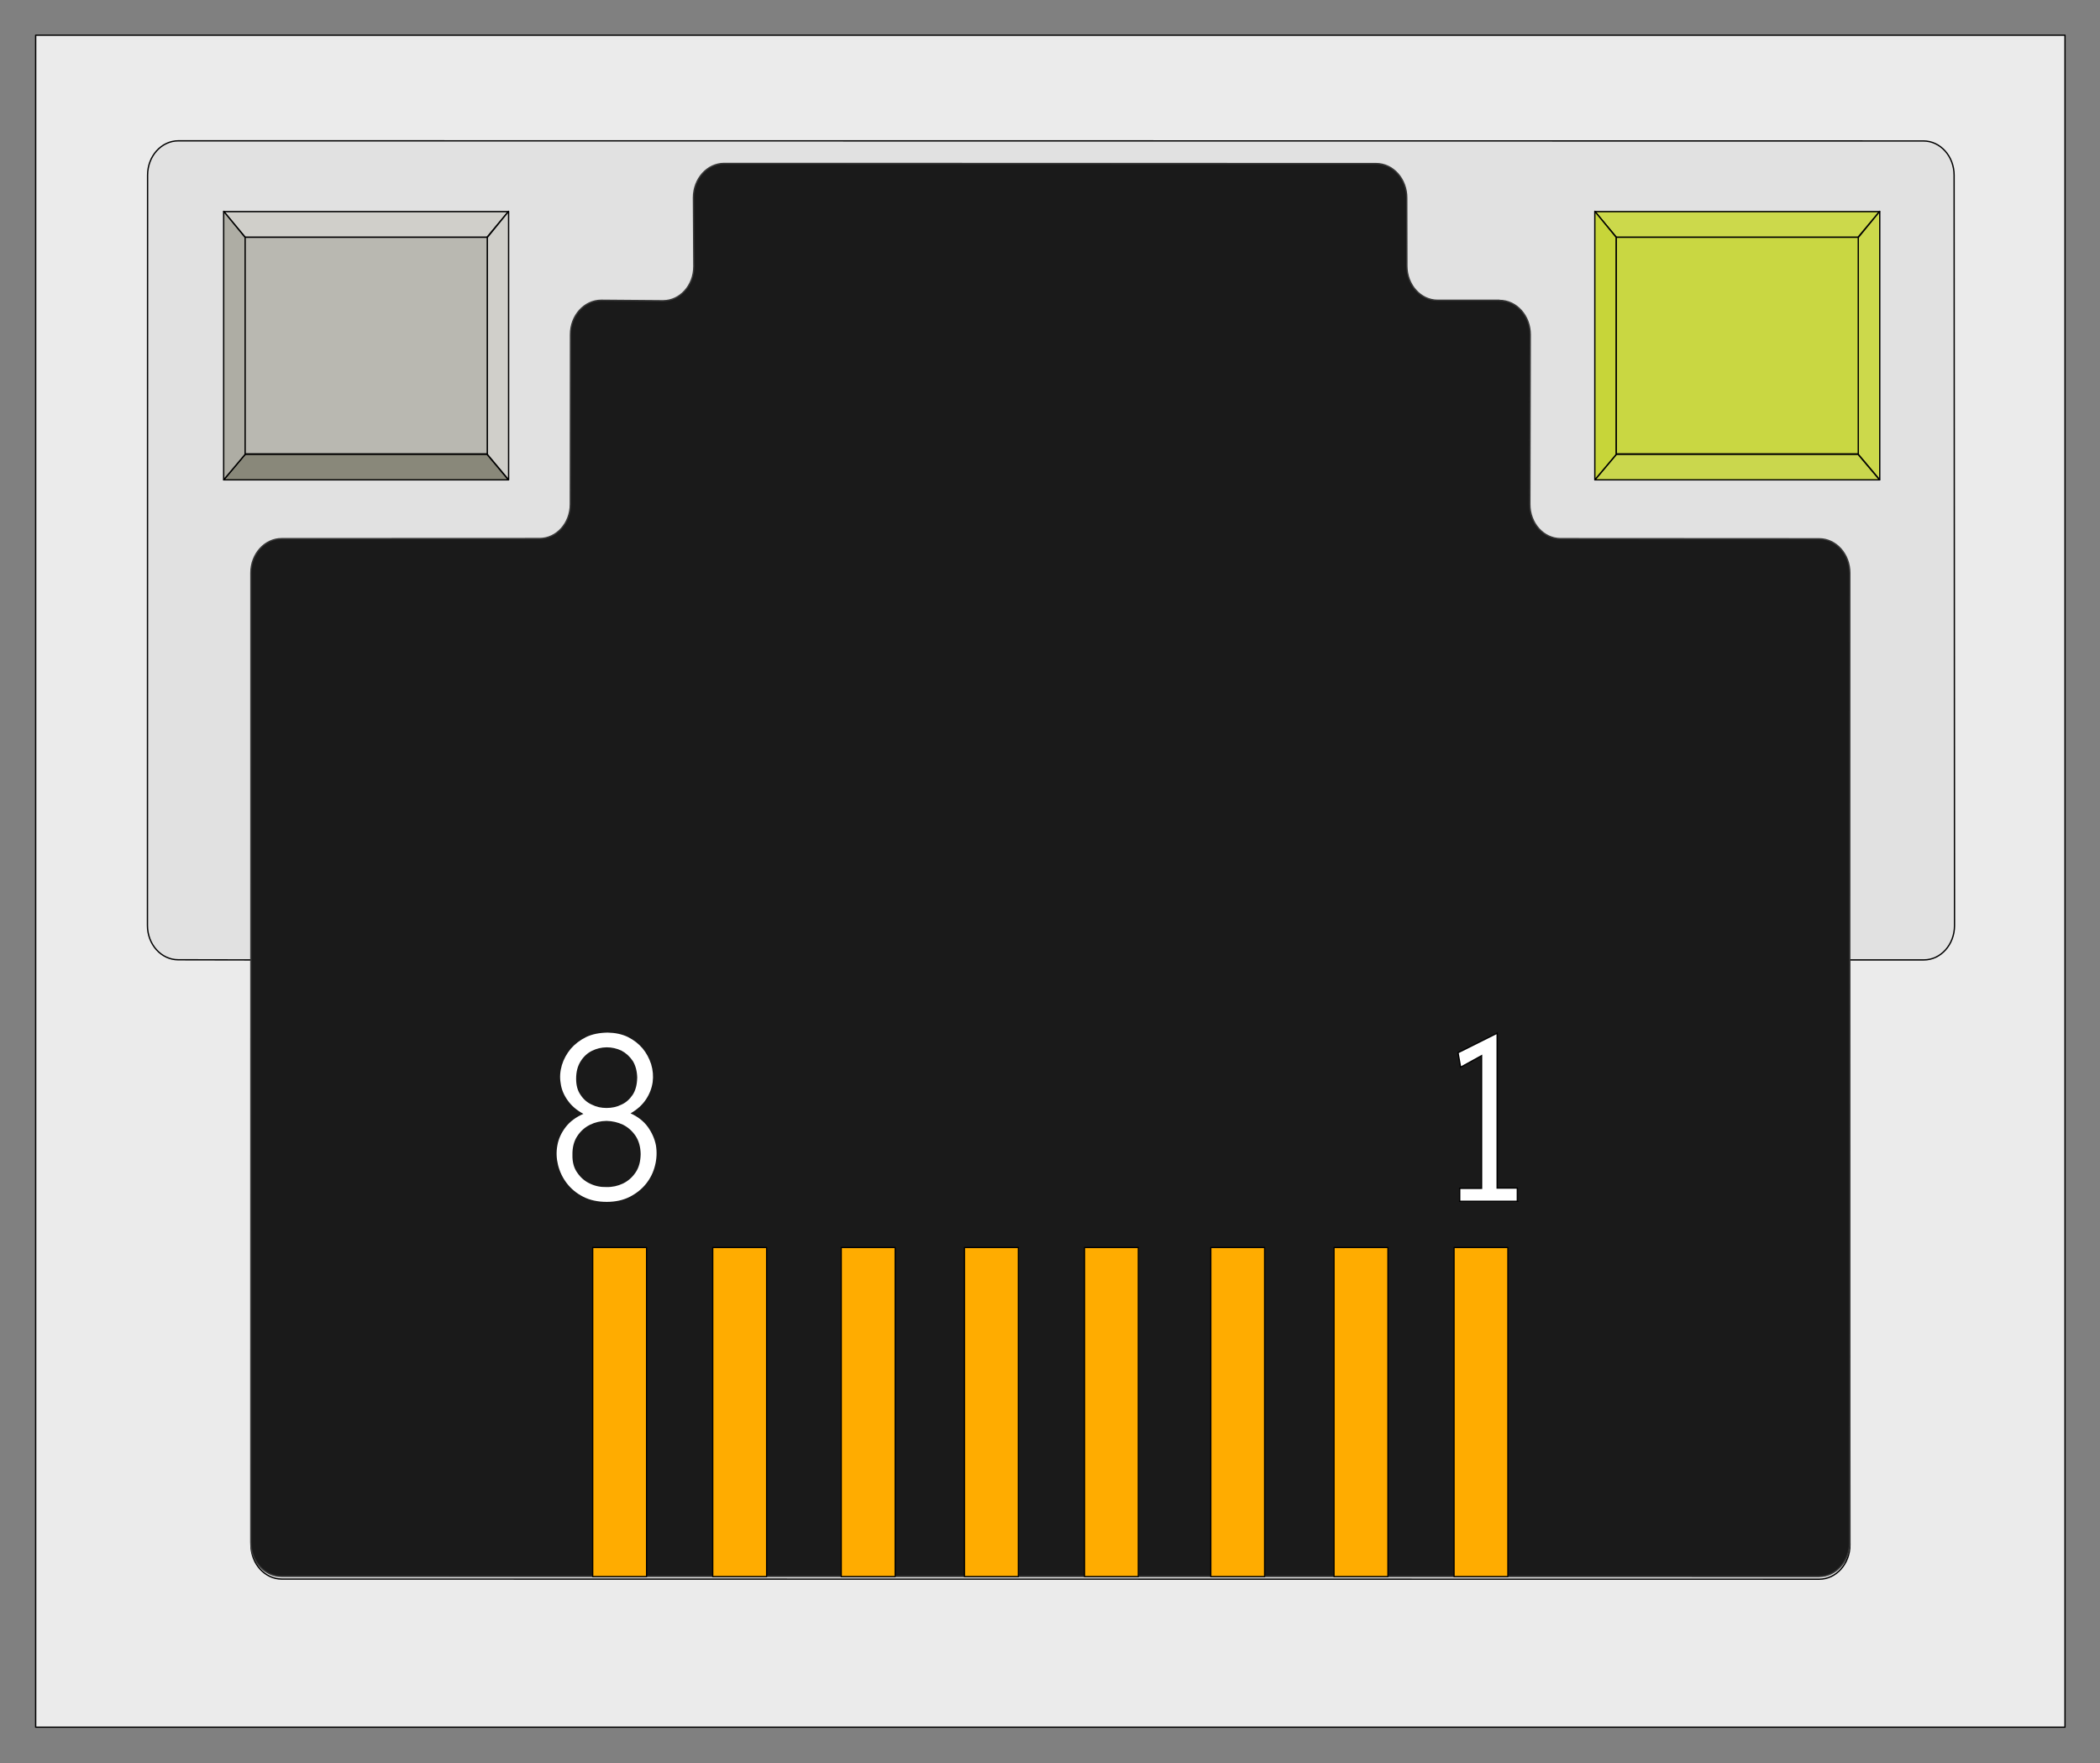 <?xml version="1.0" encoding="UTF-8" standalone="no"?>
<!-- Created with Inkscape (http://www.inkscape.org/) -->

<svg
   xmlns:dc="http://purl.org/dc/elements/1.1/"
   xmlns:cc="http://creativecommons.org/ns#"
   xmlns:rdf="http://www.w3.org/1999/02/22-rdf-syntax-ns#"
   xmlns:svg="http://www.w3.org/2000/svg"
   xmlns="http://www.w3.org/2000/svg"
   xmlns:sodipodi="http://sodipodi.sourceforge.net/DTD/sodipodi-0.dtd"
   xmlns:inkscape="http://www.inkscape.org/namespaces/inkscape"
   width="310.036"
   height="260.306"
   id="svg4410"
   version="1.1"
   inkscape:version="0.48.5 r10040"
   sodipodi:docname="New document 3">
  <rect width="100%" height="100%" fill="#808080" stroke="none"/>
  <defs
     id="defs4412" />
  <sodipodi:namedview
     id="base"
     pagecolor="#ffffff"
     bordercolor="#666666"
     borderopacity="1.0"
     inkscape:pageopacity="0.0"
     inkscape:pageshadow="2"
     inkscape:zoom="0.35"
     inkscape:cx="155.04088"
     inkscape:cy="130.16277"
     inkscape:document-units="px"
     inkscape:current-layer="layer1"
     showgrid="false"
     fit-margin-top="5"
     fit-margin-left="5"
     fit-margin-right="5"
     fit-margin-bottom="5"
     inkscape:window-width="680"
     inkscape:window-height="427"
     inkscape:window-x="640"
     inkscape:window-y="0"
     inkscape:window-maximized="0" />
  <g
     inkscape:label="Layer 1"
     inkscape:groupmode="layer"
     id="layer1"
     transform="translate(-219.959,-402.218)">
    <g
       transform="matrix(4.039,0,0,-4.039,-763.049,2254.147)"
       id="g4307">
      <path
         d="m 244.682,395.375 74.178,0 0,61.851 -74.178,0 0,-61.851 z"
         style="fill:#ebebeb;fill-opacity:1;fill-rule:nonzero;stroke:none"
         id="path662"
         inkscape:connector-curvature="0" />
      <path
         inkscape:connector-curvature="0"
         id="path666"
         style="fill:none;stroke:#000000;stroke-width:0.048;stroke-linecap:round;stroke-linejoin:round;stroke-miterlimit:3.98;stroke-opacity:1;stroke-dasharray:none"
         d="m 244.683,457.225 74.177,0 0,-61.852 -74.177,0 0,61.852 z" />
      <path
         d="m 252.556,423.42 0,-21.382 c 0,-0.692 0.503,-1.252 1.126,-1.252 l 56.197,-0.005 c 0.617,0 1.122,0.56 1.122,1.252 l -0.014,21.386 2.716,0 c 0.62,0 1.121,0.562 1.121,1.252 l -0.013,27.436 c 0,0.692 -0.505,1.252 -1.123,1.252 l -63.785,0.005 c -0.623,0 -1.127,-0.56 -1.127,-1.252 l -0.004,-27.436 c 0,-0.691 0.504,-1.252 1.126,-1.252"
         style="fill:#e1e1e1;fill-opacity:1;fill-rule:nonzero;stroke:none"
         id="path668"
         inkscape:connector-curvature="0" />
      <path
         inkscape:connector-curvature="0"
         id="path672"
         style="fill:none;stroke:#000000;stroke-width:0.048;stroke-linecap:round;stroke-linejoin:round;stroke-miterlimit:3.98;stroke-opacity:1;stroke-dasharray:none"
         d="m 252.554,423.421 0,-21.382 c 0,-0.692 0.504,-1.252 1.127,-1.252 l 56.196,-0.005 c 0.618,0 1.122,0.562 1.122,1.252 l -0.014,21.387 2.715,0 c 0.622,0 1.122,0.562 1.122,1.252 l -0.015,27.435 c 0,0.692 -0.504,1.251 -1.121,1.251 l -63.787,0.005 c -0.621,0 -1.125,-0.56 -1.125,-1.252 l -0.005,-27.434 c 0,-0.692 0.504,-1.252 1.126,-1.252 l 2.658,-0.005 z" />
      <path
         d="m 298.183,447.535 -2.252,0 c -0.622,0 -1.126,0.56 -1.126,1.252 l -0.005,2.495 c 0,0.69 -0.5,1.252 -1.121,1.252 l -23.831,0.004 c -0.618,0 -1.122,-0.56 -1.122,-1.252 l 0.014,-2.518 c 0,-0.69 -0.505,-1.25 -1.122,-1.25 l -2.261,0.018 c -0.623,0 -1.127,-0.56 -1.127,-1.252 l -0.005,-6.205 c 0,-0.691 -0.5,-1.252 -1.121,-1.252 l -9.43,-0.005 c -0.622,0 -1.126,-0.56 -1.126,-1.252 l -0.005,-35.434 c 0,-0.692 0.504,-1.253 1.126,-1.253 l 56.198,-0.005 c 0.616,0 1.121,0.562 1.121,1.252 l 0.005,35.435 c 0,0.691 -0.505,1.252 -1.126,1.252 l -9.449,0.005 c -0.622,0 -1.121,0.56 -1.121,1.252 l 0.013,6.205 c 0,0.692 -0.504,1.252 -1.126,1.252"
         style="fill:#1a1a1a;fill-opacity:1;fill-rule:nonzero;stroke:none"
         id="path674"
         inkscape:connector-curvature="0" />
      <path
         inkscape:connector-curvature="0"
         id="path678"
         style="fill:none;stroke:#393939;stroke-width:0.048;stroke-linecap:round;stroke-linejoin:round;stroke-miterlimit:3.98;stroke-opacity:1;stroke-dasharray:none"
         d="m 298.183,447.536 -2.253,0 c -0.621,0 -1.125,0.56 -1.125,1.251 l -0.005,2.494 c 0,0.692 -0.5,1.252 -1.122,1.252 l -23.83,0.005 c -0.618,0 -1.122,-0.56 -1.122,-1.252 l 0.014,-2.517 c 0,-0.692 -0.504,-1.251 -1.122,-1.251 l -2.26,0.018 c -0.622,0 -1.127,-0.559 -1.127,-1.252 l -0.005,-6.206 c 0,-0.691 -0.501,-1.252 -1.122,-1.252 l -9.429,-0.004 c -0.621,0 -1.126,-0.562 -1.126,-1.252 l -0.003,-35.434 c 0,-0.691 0.504,-1.252 1.125,-1.252 l 56.199,-0.004 c 0.615,0 1.121,0.56 1.121,1.251 l 0.005,35.434 c 0,0.692 -0.504,1.252 -1.125,1.252 l -9.449,0.005 c -0.621,0 -1.122,0.56 -1.122,1.251 l 0.015,6.206 c 0,0.692 -0.505,1.252 -1.126,1.252 l -0.005,0.005 z" />
      <path
         d="m 302.462,449.838 8.832,0 0.785,0.938 -10.402,0"
         style="fill:#ccd94b;fill-opacity:1;fill-rule:nonzero;stroke:none"
         id="path680"
         inkscape:connector-curvature="0" />
      <path
         inkscape:connector-curvature="0"
         id="path684"
         style="fill:none;stroke:#000000;stroke-width:0.048;stroke-linecap:round;stroke-linejoin:round;stroke-miterlimit:3.98;stroke-opacity:1;stroke-dasharray:none"
         d="m 302.463,449.838 8.831,0 0.786,0.938 -10.402,0 0.786,-0.938 z" />
      <path
         d="m 311.304,441.904 0.785,-0.934 0,9.816 -0.785,-0.958"
         style="fill:#ccd94b;fill-opacity:1;fill-rule:nonzero;stroke:none"
         id="path686"
         inkscape:connector-curvature="0" />
      <path
         inkscape:connector-curvature="0"
         id="path690"
         style="fill:none;stroke:#000000;stroke-width:0.048;stroke-linecap:round;stroke-linejoin:round;stroke-miterlimit:3.98;stroke-opacity:1;stroke-dasharray:none"
         d="m 311.304,441.904 0.785,-0.933 0,9.816 -0.785,-0.957 0,-7.926 z" />
      <path
         d="m 302.462,441.904 8.832,0 0.785,-0.934 -10.402,0"
         style="fill:#cad74d;fill-opacity:1;fill-rule:nonzero;stroke:none"
         id="path692"
         inkscape:connector-curvature="0" />
      <path
         inkscape:connector-curvature="0"
         id="path696"
         style="fill:none;stroke:#000000;stroke-width:0.048;stroke-linecap:round;stroke-linejoin:round;stroke-miterlimit:3.98;stroke-opacity:1;stroke-dasharray:none"
         d="m 302.463,441.904 8.831,0 0.786,-0.933 -10.402,0 0.786,0.933 z" />
      <path
         d="m 302.458,441.904 -0.784,-0.934 0,9.816 0.784,-0.958"
         style="fill:#c7d539;fill-opacity:1;fill-rule:nonzero;stroke:none"
         id="path698"
         inkscape:connector-curvature="0" />
      <path
         inkscape:connector-curvature="0"
         id="path702"
         style="fill:none;stroke:#000000;stroke-width:0.048;stroke-linecap:round;stroke-linejoin:round;stroke-miterlimit:3.98;stroke-opacity:1;stroke-dasharray:none"
         d="m 302.459,441.904 -0.785,-0.933 0,9.816 0.785,-0.957 0,-7.926 z" />
      <path
         d="m 302.458,441.918 8.846,0 0,7.92 -8.846,0 0,-7.92 z"
         style="fill:#c9d742;fill-opacity:1;fill-rule:nonzero;stroke:none"
         id="path704"
         inkscape:connector-curvature="0" />
      <path
         inkscape:connector-curvature="0"
         id="path708"
         style="fill:none;stroke:#000000;stroke-width:0.048;stroke-linecap:round;stroke-linejoin:round;stroke-miterlimit:3.98;stroke-opacity:1;stroke-dasharray:none"
         d="m 302.459,449.838 8.845,0 0,-7.919 -8.845,0 0,7.919 z" />
      <path
         d="m 252.346,449.838 8.836,0 0.78,0.938 -10.4,0"
         style="fill:#d0cfca;fill-opacity:1;fill-rule:nonzero;stroke:none"
         id="path710"
         inkscape:connector-curvature="0" />
      <path
         inkscape:connector-curvature="0"
         id="path714"
         style="fill:none;stroke:#000000;stroke-width:0.048;stroke-linecap:round;stroke-linejoin:round;stroke-miterlimit:3.98;stroke-opacity:1;stroke-dasharray:none"
         d="m 252.344,449.838 8.835,0 0.781,0.938 -10.401,0 0.785,-0.938 z" />
      <path
         d="m 261.19,441.904 0.781,-0.934 0,9.816 -0.781,-0.958"
         style="fill:#d0cfca;fill-opacity:1;fill-rule:nonzero;stroke:none"
         id="path716"
         inkscape:connector-curvature="0" />
      <path
         inkscape:connector-curvature="0"
         id="path720"
         style="fill:none;stroke:#000000;stroke-width:0.048;stroke-linecap:round;stroke-linejoin:round;stroke-miterlimit:3.98;stroke-opacity:1;stroke-dasharray:none"
         d="m 261.19,441.904 0.78,-0.933 0,9.816 -0.78,-0.957 0,-7.926 z" />
      <path
         d="m 252.346,441.904 8.836,0 0.78,-0.934 -10.4,0"
         style="fill:#89887a;fill-opacity:1;fill-rule:nonzero;stroke:none"
         id="path722"
         inkscape:connector-curvature="0" />
      <path
         inkscape:connector-curvature="0"
         id="path726"
         style="fill:none;stroke:#000000;stroke-width:0.048;stroke-linecap:round;stroke-linejoin:round;stroke-miterlimit:3.98;stroke-opacity:1;stroke-dasharray:none"
         d="m 252.344,441.904 8.835,0 0.781,-0.933 -10.401,0 0.785,0.933 z" />
      <path
         d="m 252.34,441.904 -0.785,-0.934 0,9.816 0.785,-0.958"
         style="fill:#aeada4;fill-opacity:1;fill-rule:nonzero;stroke:none"
         id="path728"
         inkscape:connector-curvature="0" />
      <path
         inkscape:connector-curvature="0"
         id="path732"
         style="fill:none;stroke:#000000;stroke-width:0.048;stroke-linecap:round;stroke-linejoin:round;stroke-miterlimit:3.98;stroke-opacity:1;stroke-dasharray:none"
         d="m 252.34,441.904 -0.785,-0.933 0,9.816 0.785,-0.957 0,-7.926 z" />
      <path
         d="m 252.34,441.918 8.85,0 0,7.92 -8.85,0 0,-7.92 z"
         style="fill:#b9b8b1;fill-opacity:1;fill-rule:nonzero;stroke:none"
         id="path734"
         inkscape:connector-curvature="0" />
      <path
         inkscape:connector-curvature="0"
         id="path738"
         style="fill:none;stroke:#000000;stroke-width:0.048;stroke-linecap:round;stroke-linejoin:round;stroke-miterlimit:3.98;stroke-opacity:1;stroke-dasharray:none"
         d="m 252.34,449.838 8.85,0 0,-7.919 -8.85,0 0,7.919 z" />
      <path
         d="m 296.528,400.879 1.968,0 0,12.03 -1.968,0 0,-12.03 z"
         style="fill:#ffac00;fill-opacity:1;fill-rule:nonzero;stroke:none"
         id="path740"
         inkscape:connector-curvature="0" />
      <path
         inkscape:connector-curvature="0"
         id="path744"
         style="fill:none;stroke:#000000;stroke-width:0.045;stroke-linecap:round;stroke-linejoin:round;stroke-miterlimit:3.98;stroke-opacity:1;stroke-dasharray:none"
         d="m 296.529,412.908 1.967,0 0,-12.03 -1.967,0 0,12.03 z" />
      <path
         d="m 292.141,400.879 1.971,0 0,12.03 -1.971,0 0,-12.03 z"
         style="fill:#ffac00;fill-opacity:1;fill-rule:nonzero;stroke:none"
         id="path746"
         inkscape:connector-curvature="0" />
      <path
         inkscape:connector-curvature="0"
         id="path750"
         style="fill:none;stroke:#000000;stroke-width:0.045;stroke-linecap:round;stroke-linejoin:round;stroke-miterlimit:3.98;stroke-opacity:1;stroke-dasharray:none"
         d="m 292.141,412.908 1.971,0 0,-12.03 -1.971,0 0,12.03 z" />
      <path
         d="m 287.638,400.879 1.968,0 0,12.03 -1.968,0 0,-12.03 z"
         style="fill:#ffac00;fill-opacity:1;fill-rule:nonzero;stroke:none"
         id="path752"
         inkscape:connector-curvature="0" />
      <path
         inkscape:connector-curvature="0"
         id="path756"
         style="fill:none;stroke:#000000;stroke-width:0.045;stroke-linecap:round;stroke-linejoin:round;stroke-miterlimit:3.98;stroke-opacity:1;stroke-dasharray:none"
         d="m 287.637,412.908 1.967,0 0,-12.03 -1.967,0 0,12.03 z" />
      <path
         d="m 283.02,400.879 1.968,0 0,12.03 -1.968,0 0,-12.03 z"
         style="fill:#ffac00;fill-opacity:1;fill-rule:nonzero;stroke:none"
         id="path758"
         inkscape:connector-curvature="0" />
      <path
         inkscape:connector-curvature="0"
         id="path762"
         style="fill:none;stroke:#000000;stroke-width:0.045;stroke-linecap:round;stroke-linejoin:round;stroke-miterlimit:3.98;stroke-opacity:1;stroke-dasharray:none"
         d="m 283.02,412.908 1.967,0 0,-12.03 -1.967,0 0,12.03 z" />
      <path
         d="m 278.633,400.879 1.971,0 0,12.03 -1.971,0 0,-12.03 z"
         style="fill:#ffac00;fill-opacity:1;fill-rule:nonzero;stroke:none"
         id="path764"
         inkscape:connector-curvature="0" />
      <path
         inkscape:connector-curvature="0"
         id="path768"
         style="fill:none;stroke:#000000;stroke-width:0.045;stroke-linecap:round;stroke-linejoin:round;stroke-miterlimit:3.98;stroke-opacity:1;stroke-dasharray:none"
         d="m 278.632,412.908 1.971,0 0,-12.03 -1.971,0 0,12.03 z" />
      <path
         d="m 274.129,400.879 1.971,0 0,12.03 -1.971,0 0,-12.03 z"
         style="fill:#ffac00;fill-opacity:1;fill-rule:nonzero;stroke:none"
         id="path770"
         inkscape:connector-curvature="0" />
      <path
         inkscape:connector-curvature="0"
         id="path774"
         style="fill:none;stroke:#000000;stroke-width:0.045;stroke-linecap:round;stroke-linejoin:round;stroke-miterlimit:3.98;stroke-opacity:1;stroke-dasharray:none"
         d="m 274.129,412.908 1.971,0 0,-12.03 -1.971,0 0,12.03 z" />
      <path
         d="m 269.432,400.879 1.968,0 0,12.03 -1.968,0 0,-12.03 z"
         style="fill:#ffac00;fill-opacity:1;fill-rule:nonzero;stroke:none"
         id="path776"
         inkscape:connector-curvature="0" />
      <path
         inkscape:connector-curvature="0"
         id="path780"
         style="fill:none;stroke:#000000;stroke-width:0.045;stroke-linecap:round;stroke-linejoin:round;stroke-miterlimit:3.98;stroke-opacity:1;stroke-dasharray:none"
         d="m 269.432,412.908 1.969,0 0,-12.03 -1.969,0 0,12.03 z" />
      <path
         d="m 265.045,400.879 1.968,0 0,12.03 -1.968,0 0,-12.03 z"
         style="fill:#ffac00;fill-opacity:1;fill-rule:nonzero;stroke:none"
         id="path782"
         inkscape:connector-curvature="0" />
      <path
         inkscape:connector-curvature="0"
         id="path786"
         style="fill:none;stroke:#000000;stroke-width:0.045;stroke-linecap:round;stroke-linejoin:round;stroke-miterlimit:3.98;stroke-opacity:1;stroke-dasharray:none"
         d="m 265.044,412.908 1.969,0 0,-12.03 -1.969,0 0,12.03 z" />
      <path
         d="m 298.842,414.599 0,0.482 -0.738,0 0,5.664 -1.43,-0.715 0.094,-0.532 0.767,0.42 0,-4.847 -0.799,0 0,-0.473"
         style="fill:#ffffff;fill-opacity:1;fill-rule:nonzero;stroke:none"
         id="path788"
         inkscape:connector-curvature="0" />
      <path
         inkscape:connector-curvature="0"
         id="path792"
         style="fill:none;stroke:#000000;stroke-width:0.048;stroke-linecap:butt;stroke-linejoin:miter;stroke-miterlimit:4;stroke-opacity:1;stroke-dasharray:none"
         d="m 298.842,414.599 0,0.482 -0.738,0 0,5.663 -1.431,-0.715 0.095,-0.531 0.766,0.421 0,-4.848 -0.799,0 0,-0.473 2.108,0 z" />
      <path
         d="m 264.704,417.793 c -0.277,-0.12 -0.491,-0.28 -0.646,-0.48 -0.158,-0.206 -0.262,-0.426 -0.304,-0.664 -0.047,-0.244 -0.037,-0.486 0.023,-0.728 0.061,-0.242 0.168,-0.468 0.323,-0.668 0.155,-0.2 0.35,-0.364 0.598,-0.49 0.244,-0.126 0.533,-0.187 0.86,-0.187 0.317,0 0.599,0.061 0.846,0.187 0.242,0.126 0.444,0.289 0.598,0.485 0.155,0.197 0.262,0.416 0.323,0.668 0.06,0.242 0.07,0.49 0.029,0.733 -0.048,0.238 -0.145,0.457 -0.295,0.667 -0.149,0.206 -0.36,0.373 -0.631,0.496 0.242,0.14 0.431,0.308 0.566,0.514 0.13,0.197 0.21,0.406 0.242,0.63 0.028,0.216 0.01,0.434 -0.056,0.654 -0.07,0.215 -0.173,0.407 -0.313,0.578 -0.145,0.169 -0.322,0.308 -0.538,0.416 -0.214,0.103 -0.462,0.155 -0.738,0.16 -0.304,-0.005 -0.565,-0.056 -0.79,-0.164 -0.224,-0.112 -0.412,-0.257 -0.56,-0.428 -0.15,-0.184 -0.258,-0.379 -0.323,-0.594 -0.065,-0.22 -0.084,-0.439 -0.046,-0.658 0.028,-0.226 0.115,-0.436 0.256,-0.632 0.137,-0.196 0.328,-0.362 0.576,-0.494 z m 1.966,1.318 c -0.005,-0.252 -0.06,-0.458 -0.162,-0.617 -0.113,-0.168 -0.248,-0.289 -0.416,-0.364 -0.169,-0.085 -0.35,-0.121 -0.542,-0.121 -0.191,0 -0.37,0.036 -0.536,0.121 -0.169,0.074 -0.308,0.196 -0.412,0.354 -0.113,0.16 -0.164,0.355 -0.164,0.593 0,0.248 0.052,0.458 0.164,0.636 0.103,0.167 0.242,0.299 0.412,0.383 0.167,0.084 0.346,0.127 0.541,0.13 0.187,0 0.368,-0.041 0.538,-0.12 0.168,-0.089 0.304,-0.215 0.416,-0.379 0.102,-0.168 0.157,-0.373 0.162,-0.616 z m 0.127,-2.788 c -0.005,-0.277 -0.066,-0.499 -0.187,-0.673 -0.121,-0.182 -0.276,-0.312 -0.457,-0.402 -0.187,-0.089 -0.388,-0.134 -0.604,-0.13 -0.22,-0.005 -0.421,0.037 -0.602,0.125 -0.187,0.085 -0.341,0.216 -0.463,0.394 -0.126,0.172 -0.186,0.392 -0.181,0.653 -0.005,0.276 0.055,0.509 0.181,0.696 0.122,0.182 0.276,0.318 0.463,0.41 0.181,0.089 0.383,0.137 0.602,0.14 0.216,-0.004 0.416,-0.052 0.604,-0.14 0.181,-0.092 0.336,-0.228 0.457,-0.406 0.121,-0.182 0.182,-0.406 0.187,-0.667"
         style="fill:#ffffff;fill-opacity:1;fill-rule:nonzero;stroke:none"
         id="path794"
         inkscape:connector-curvature="0" />
    </g>
  </g>
</svg>
